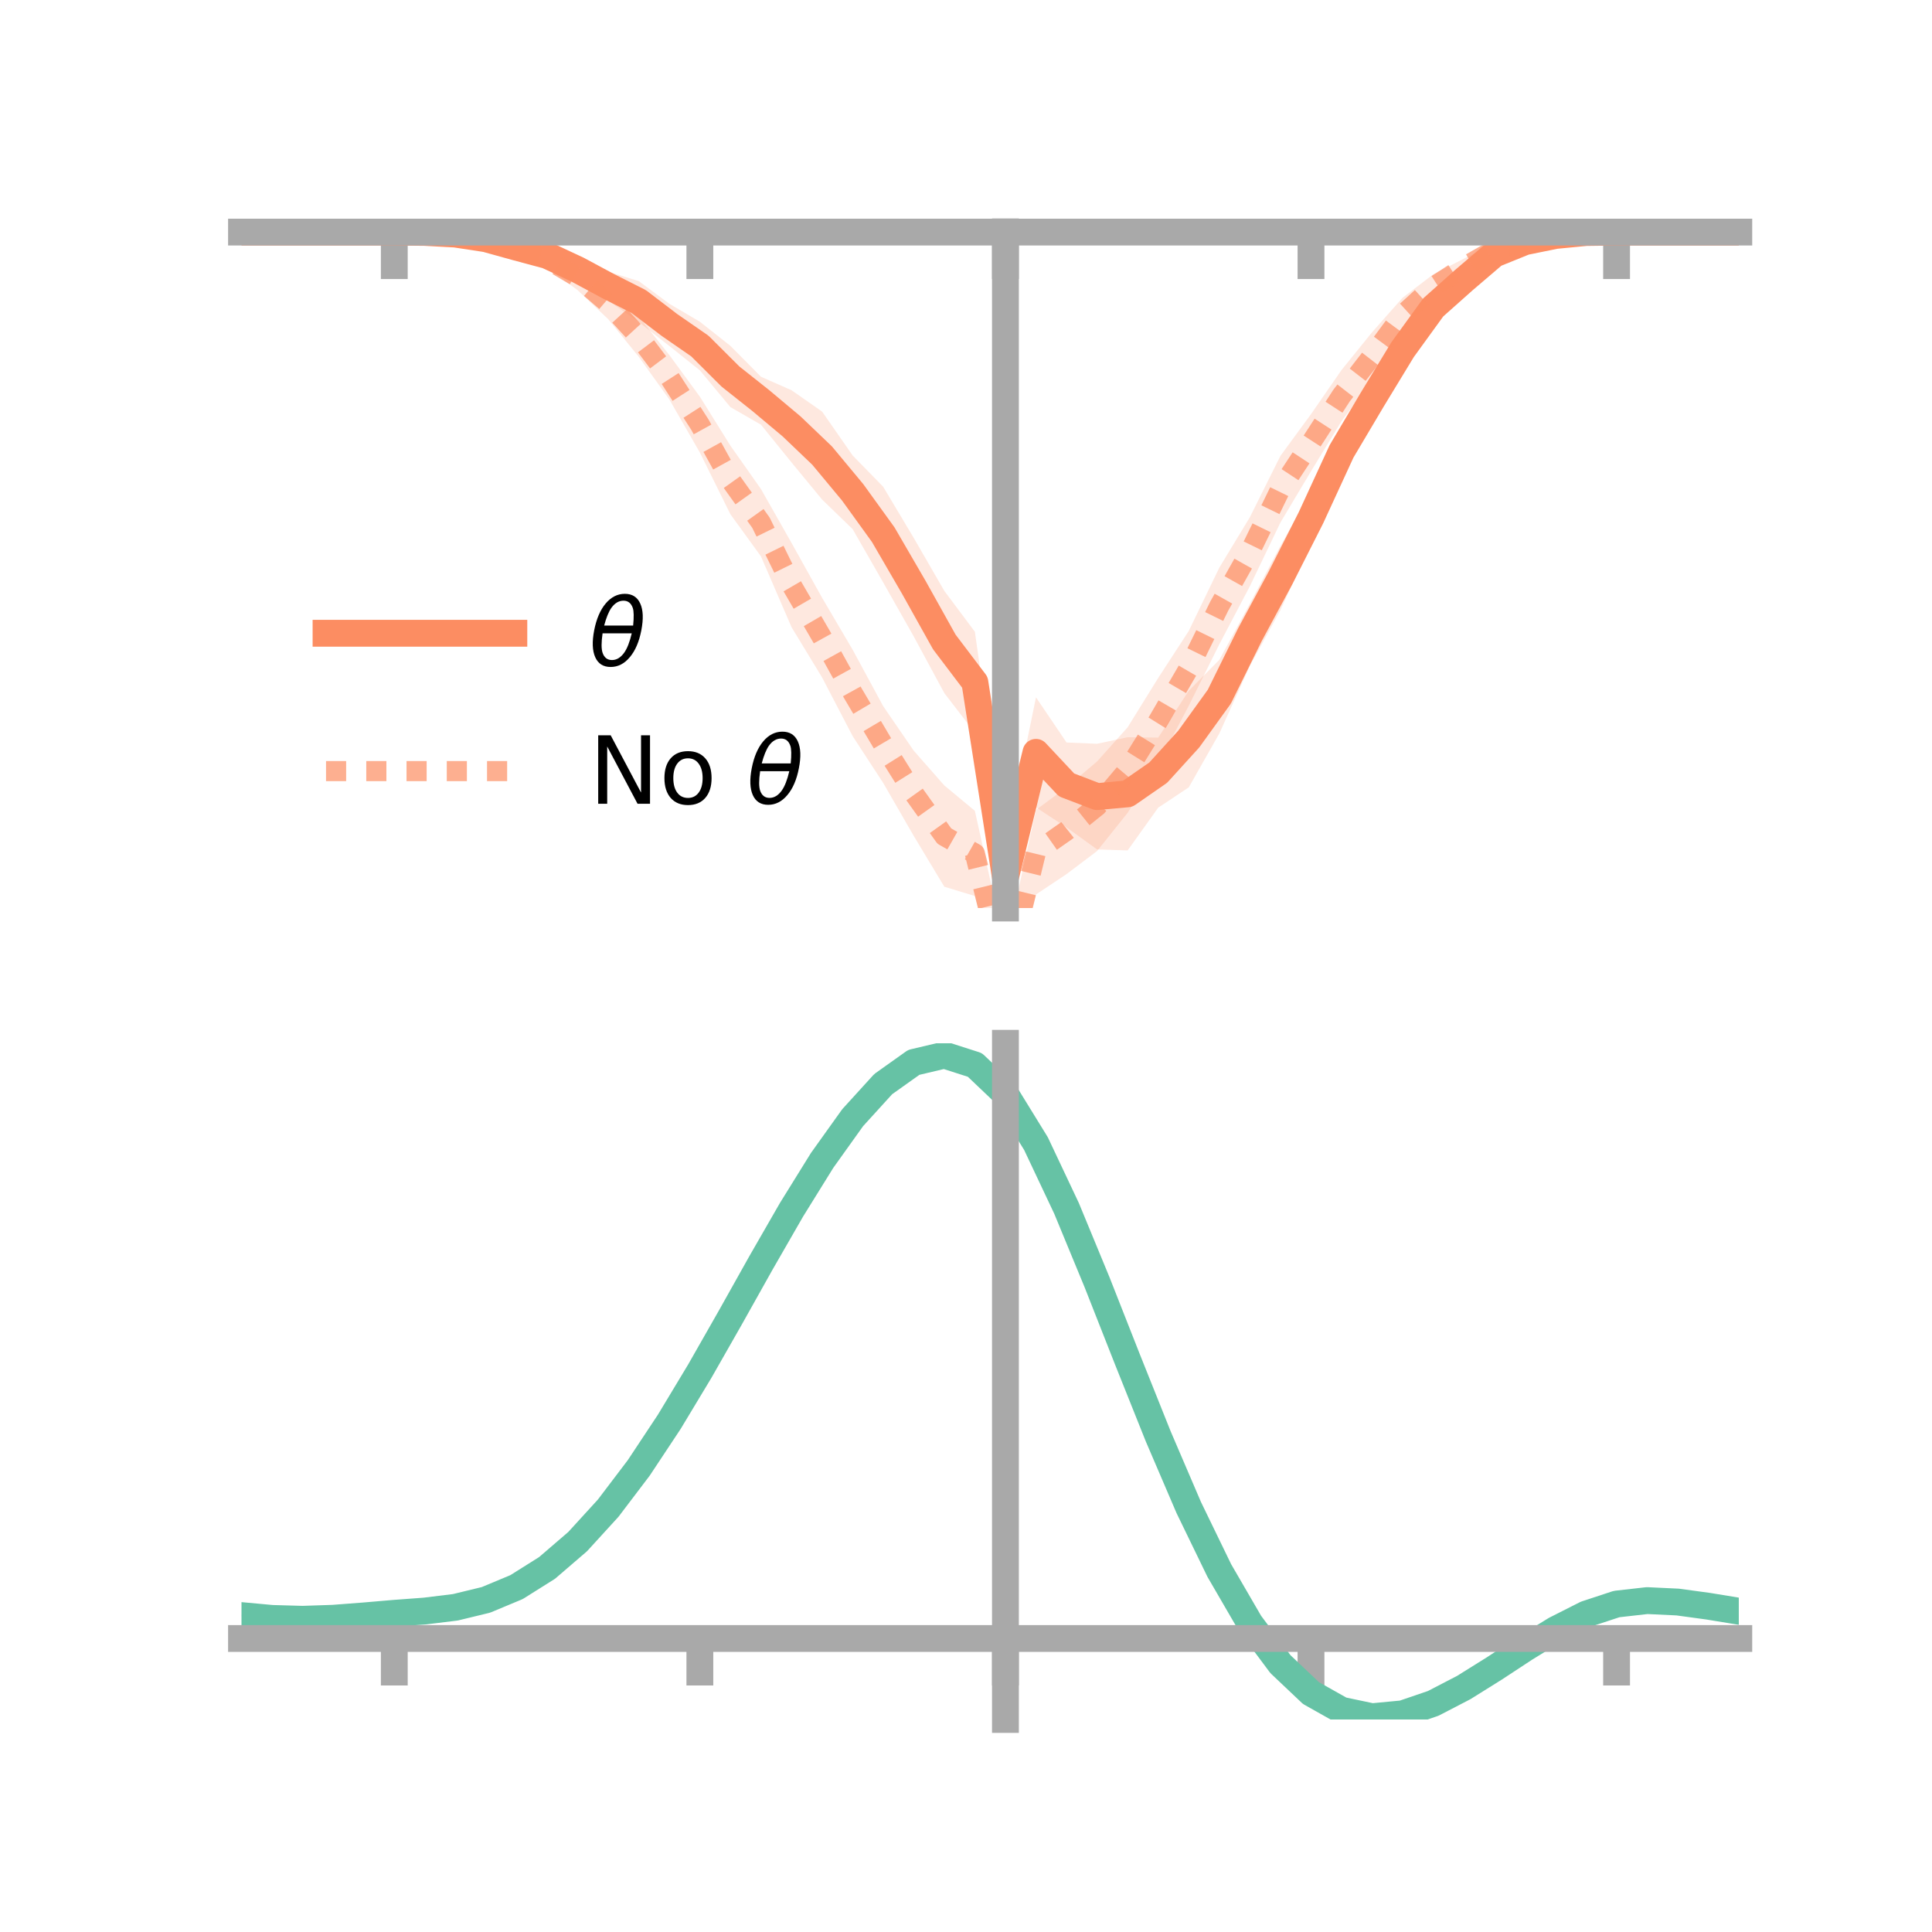 <?xml version="1.0" encoding="utf-8" standalone="no"?>
<!DOCTYPE svg PUBLIC "-//W3C//DTD SVG 1.1//EN"
  "http://www.w3.org/Graphics/SVG/1.1/DTD/svg11.dtd">
<!-- Created with matplotlib (https://matplotlib.org/) -->
<svg height="144pt" version="1.1" viewBox="0 0 144 144" width="144pt" xmlns="http://www.w3.org/2000/svg" xmlns:xlink="http://www.w3.org/1999/xlink">
 <defs>
  <style type="text/css">*{stroke-linecap:butt;stroke-linejoin:round;}</style>
 </defs>
 <g id="figure_1">
  <g id="patch_1">
   <path d="M 0 144 
L 144 144 
L 144 0 
L 0 0 
z
" style="fill:none;"/>
  </g>
  <g id="axes_1">
   <g id="patch_2">
    <path d="M 18 67.68 
L 129.6 67.68 
L 129.6 17.28 
L 18 17.28 
z
" style="fill:none;"/>
   </g>
   <g id="PolyCollection_1">
    <path clip-path="url(#p71e0c02a2f)" d="M 18 17.299 
L 18 17.299 
L 20.278 17.299 
L 22.555 17.299 
L 24.833 17.299 
L 27.11 17.299 
L 29.388 17.299 
L 31.665 17.29 
L 33.943 17.28 
L 36.22 17.494 
L 38.498 17.97 
L 40.776 18.405 
L 43.053 19.316 
L 45.331 20.248 
L 47.608 20.951 
L 49.886 22.641 
L 52.163 23.98 
L 54.441 25.779 
L 56.718 28.081 
L 58.996 29.087 
L 61.273 30.675 
L 63.551 33.948 
L 65.829 36.282 
L 68.106 40.096 
L 70.384 44.041 
L 72.661 47.088 
L 74.939 63.113 
L 77.216 51.974 
L 79.494 55.341 
L 81.771 55.438 
L 84.049 54.949 
L 86.327 54.977 
L 88.604 51.484 
L 90.882 49.182 
L 93.159 44.991 
L 95.437 40.69 
L 97.714 36.672 
L 99.992 31.717 
L 102.269 28.111 
L 104.547 24.849 
L 106.824 21.985 
L 109.102 20.018 
L 111.38 18.471 
L 113.657 17.666 
L 115.935 17.402 
L 118.212 17.294 
L 120.49 17.297 
L 122.767 17.299 
L 125.045 17.299 
L 127.322 17.299 
L 129.6 17.299 
L 129.6 17.299 
L 129.6 17.299 
L 127.322 17.299 
L 125.045 17.299 
L 122.767 17.299 
L 120.49 17.302 
L 118.212 17.368 
L 115.935 17.701 
L 113.657 18.364 
L 111.38 19.403 
L 109.102 21.747 
L 106.824 23.837 
L 104.547 27.257 
L 102.269 31.489 
L 99.992 35.561 
L 97.714 40.495 
L 95.437 45.475 
L 93.159 49.629 
L 90.882 54.669 
L 88.604 58.684 
L 86.327 60.198 
L 84.049 63.385 
L 81.771 63.313 
L 79.494 61.669 
L 77.216 60.176 
L 74.939 67.68 
L 72.661 54.62 
L 70.384 51.658 
L 68.106 47.44 
L 65.829 43.413 
L 63.551 39.439 
L 61.273 37.232 
L 58.996 34.467 
L 56.718 31.654 
L 54.441 30.345 
L 52.163 27.602 
L 49.886 25.786 
L 47.608 24.001 
L 45.331 22.404 
L 43.053 20.886 
L 40.776 19.671 
L 38.498 18.885 
L 36.22 18.096 
L 33.943 17.613 
L 31.665 17.356 
L 29.388 17.299 
L 27.11 17.299 
L 24.833 17.299 
L 22.555 17.299 
L 20.278 17.299 
L 18 17.299 
z
" style="fill:#fc8d62;fill-opacity:0.2;"/>
   </g>
   <g id="PolyCollection_2">
    <path clip-path="url(#p71e0c02a2f)" d="M 18 17.299 
L 18 17.299 
L 20.278 17.299 
L 22.555 17.299 
L 24.833 17.299 
L 27.11 17.299 
L 29.388 17.299 
L 31.665 17.228 
L 33.943 17.235 
L 36.22 17.318 
L 38.498 17.908 
L 40.776 18.683 
L 43.053 19.694 
L 45.331 21.436 
L 47.608 23.598 
L 49.886 26.46 
L 52.163 29.564 
L 54.441 33.218 
L 56.718 36.452 
L 58.996 40.464 
L 61.273 44.553 
L 63.551 48.427 
L 65.829 52.635 
L 68.106 55.954 
L 70.384 58.543 
L 72.661 60.434 
L 74.939 70.705 
L 77.216 60.363 
L 79.494 58.686 
L 81.771 56.753 
L 84.049 54.206 
L 86.327 50.53 
L 88.604 47.026 
L 90.882 42.308 
L 93.159 38.55 
L 95.437 33.977 
L 97.714 30.87 
L 99.992 27.577 
L 102.269 24.762 
L 104.547 22.186 
L 106.824 20.449 
L 109.102 19.284 
L 111.38 18.1 
L 113.657 17.627 
L 115.935 17.234 
L 118.212 17.256 
L 120.49 17.299 
L 122.767 17.299 
L 125.045 17.299 
L 127.322 17.299 
L 129.6 17.299 
L 129.6 17.299 
L 129.6 17.299 
L 127.322 17.299 
L 125.045 17.299 
L 122.767 17.299 
L 120.49 17.299 
L 118.212 17.399 
L 115.935 17.678 
L 113.657 18.314 
L 111.38 19.139 
L 109.102 20.542 
L 106.824 22.324 
L 104.547 24.738 
L 102.269 28.324 
L 99.992 31.389 
L 97.714 35.127 
L 95.437 38.943 
L 93.159 43.689 
L 90.882 48.02 
L 88.604 52.602 
L 86.327 56.928 
L 84.049 60.582 
L 81.771 63.43 
L 79.494 65.151 
L 77.216 66.669 
L 74.939 75.062 
L 72.661 66.784 
L 70.384 66.091 
L 68.106 62.306 
L 65.829 58.356 
L 63.551 54.865 
L 61.273 50.492 
L 58.996 46.745 
L 56.718 41.469 
L 54.441 38.329 
L 52.163 33.728 
L 49.886 29.768 
L 47.608 26.591 
L 45.331 23.787 
L 43.053 21.629 
L 40.776 19.947 
L 38.498 18.854 
L 36.22 17.982 
L 33.943 17.627 
L 31.665 17.369 
L 29.388 17.299 
L 27.11 17.299 
L 24.833 17.299 
L 22.555 17.299 
L 20.278 17.299 
L 18 17.299 
z
" style="fill:#fc8d62;fill-opacity:0.2;"/>
   </g>
   <g id="matplotlib.axis_1">
    <g id="xtick_1">
     <g id="line2d_1">
      <defs>
       <path d="M 0 0 
L 0 3.5 
" id="md481c76063" style="stroke:#a9a9a9;stroke-width:2;"/>
      </defs>
      <g>
       <use style="fill:#a9a9a9;stroke:#a9a9a9;stroke-width:2;" x="29.388" xlink:href="#md481c76063" y="17.299"/>
      </g>
     </g>
    </g>
    <g id="xtick_2">
     <g id="line2d_2">
      <g>
       <use style="fill:#a9a9a9;stroke:#a9a9a9;stroke-width:2;" x="52.163" xlink:href="#md481c76063" y="17.299"/>
      </g>
     </g>
    </g>
    <g id="xtick_3">
     <g id="line2d_3">
      <g>
       <use style="fill:#a9a9a9;stroke:#a9a9a9;stroke-width:2;" x="74.939" xlink:href="#md481c76063" y="17.299"/>
      </g>
     </g>
    </g>
    <g id="xtick_4">
     <g id="line2d_4">
      <g>
       <use style="fill:#a9a9a9;stroke:#a9a9a9;stroke-width:2;" x="97.714" xlink:href="#md481c76063" y="17.299"/>
      </g>
     </g>
    </g>
    <g id="xtick_5">
     <g id="line2d_5">
      <g>
       <use style="fill:#a9a9a9;stroke:#a9a9a9;stroke-width:2;" x="120.49" xlink:href="#md481c76063" y="17.299"/>
      </g>
     </g>
    </g>
   </g>
   <g id="matplotlib.axis_2"/>
   <g id="line2d_6">
    <path clip-path="url(#p71e0c02a2f)" d="M 18 17.299 
L 20.278 17.299 
L 22.555 17.299 
L 24.833 17.299 
L 27.11 17.299 
L 29.388 17.299 
L 31.665 17.323 
L 33.943 17.447 
L 36.22 17.795 
L 38.498 18.427 
L 40.776 19.038 
L 43.053 20.101 
L 45.331 21.326 
L 47.608 22.476 
L 49.886 24.214 
L 52.163 25.791 
L 54.441 28.062 
L 56.718 29.868 
L 58.996 31.777 
L 61.273 33.953 
L 63.551 36.694 
L 65.829 39.848 
L 68.106 43.768 
L 70.384 47.849 
L 72.661 50.854 
L 74.939 65.397 
L 77.216 56.075 
L 79.494 58.505 
L 81.771 59.376 
L 84.049 59.167 
L 86.327 57.588 
L 88.604 55.084 
L 90.882 51.926 
L 93.159 47.31 
L 95.437 43.082 
L 97.714 38.584 
L 99.992 33.639 
L 102.269 29.8 
L 104.547 26.053 
L 106.824 22.911 
L 109.102 20.883 
L 111.38 18.937 
L 113.657 18.015 
L 115.935 17.551 
L 118.212 17.331 
L 120.49 17.3 
L 122.767 17.299 
L 125.045 17.299 
L 127.322 17.299 
L 129.6 17.299 
" style="fill:none;stroke:#fc8d62;stroke-linecap:square;stroke-width:2;"/>
   </g>
   <g id="line2d_7">
    <path clip-path="url(#p71e0c02a2f)" d="M 18 17.299 
L 20.278 17.299 
L 22.555 17.299 
L 24.833 17.299 
L 27.11 17.299 
L 29.388 17.299 
L 31.665 17.298 
L 33.943 17.431 
L 36.22 17.65 
L 38.498 18.381 
L 40.776 19.315 
L 43.053 20.662 
L 45.331 22.612 
L 47.608 25.094 
L 49.886 28.114 
L 52.163 31.646 
L 54.441 35.774 
L 56.718 38.96 
L 58.996 43.605 
L 61.273 47.522 
L 63.551 51.646 
L 65.829 55.496 
L 68.106 59.13 
L 70.384 62.317 
L 72.661 63.609 
L 74.939 72.884 
L 77.216 63.516 
L 79.494 61.918 
L 81.771 60.092 
L 84.049 57.394 
L 86.327 53.729 
L 88.604 49.814 
L 90.882 45.164 
L 93.159 41.119 
L 95.437 36.46 
L 97.714 32.998 
L 99.992 29.483 
L 102.269 26.543 
L 104.547 23.462 
L 106.824 21.386 
L 109.102 19.913 
L 111.38 18.619 
L 113.657 17.97 
L 115.935 17.456 
L 118.212 17.327 
L 120.49 17.299 
L 122.767 17.299 
L 125.045 17.299 
L 127.322 17.299 
L 129.6 17.299 
" style="fill:none;stroke:#fc8d62;stroke-dasharray:1.5,1.5;stroke-dashoffset:0;stroke-opacity:0.7;stroke-width:1.5;"/>
   </g>
   <g id="patch_3">
    <path d="M 74.939 67.68 
L 74.939 17.28 
" style="fill:none;stroke:#a9a9a9;stroke-linecap:square;stroke-linejoin:miter;stroke-width:2;"/>
   </g>
   <g id="patch_4">
    <path d="M 129.6 67.68 
L 129.6 17.28 
" style="fill:none;"/>
   </g>
   <g id="patch_5">
    <path d="M 18 17.299 
L 129.6 17.299 
" style="fill:none;stroke:#a9a9a9;stroke-linecap:square;stroke-linejoin:miter;stroke-width:2;"/>
   </g>
   <g id="patch_6">
    <path d="M 18 17.28 
L 129.6 17.28 
" style="fill:none;"/>
   </g>
   <g id="legend_1">
    <g id="line2d_8">
     <path d="M 24.3 47.2 
L 38.3 47.2 
" style="fill:none;stroke:#fc8d62;stroke-linecap:square;stroke-width:2;"/>
    </g>
    <g id="line2d_9"/>
    <g id="text_1">
     <!-- $\theta$ -->
     <g transform="translate(43.9 49.65)scale(0.07 -0.07)">
      <defs>
       <path d="M 45.516 34.672 
L 14.453 34.672 
Q 12.359 20.062 14.5 13.875 
Q 17.188 6.25 24.469 6.25 
Q 31.781 6.25 37.359 13.922 
Q 42.234 20.656 45.516 34.672 
z
M 47.016 42.969 
Q 48.344 56.844 46.625 61.719 
Q 43.953 69.438 36.766 69.438 
Q 29.297 69.438 23.828 61.812 
Q 19.531 55.672 16.156 42.969 
z
M 38.188 76.766 
Q 49.906 76.766 54.594 66.406 
Q 59.281 56.109 55.719 37.844 
Q 52.203 19.625 43.453 9.281 
Q 34.766 -1.125 23.047 -1.125 
Q 11.281 -1.125 6.641 9.281 
Q 2 19.625 5.516 37.844 
Q 9.078 56.109 17.719 66.406 
Q 26.422 76.766 38.188 76.766 
z
" id="DejaVuSans-Oblique-952"/>
      </defs>
      <use transform="translate(0 0.234)" xlink:href="#DejaVuSans-Oblique-952"/>
     </g>
    </g>
    <g id="line2d_10">
     <path d="M 24.3 57.474 
L 38.3 57.474 
" style="fill:none;stroke:#fc8d62;stroke-dasharray:1.5,1.5;stroke-dashoffset:0;stroke-opacity:0.7;stroke-width:1.5;"/>
    </g>
    <g id="line2d_11"/>
    <g id="text_2">
     <!-- No $\theta$ -->
     <g transform="translate(43.9 59.924)scale(0.07 -0.07)">
      <defs>
       <path d="M 9.812 72.906 
L 23.094 72.906 
L 55.422 11.922 
L 55.422 72.906 
L 64.984 72.906 
L 64.984 0 
L 51.703 0 
L 19.391 60.984 
L 19.391 0 
L 9.812 0 
z
" id="DejaVuSans-78"/>
       <path d="M 30.609 48.391 
Q 23.391 48.391 19.188 42.75 
Q 14.984 37.109 14.984 27.297 
Q 14.984 17.484 19.156 11.844 
Q 23.344 6.203 30.609 6.203 
Q 37.797 6.203 41.984 11.859 
Q 46.188 17.531 46.188 27.297 
Q 46.188 37.016 41.984 42.703 
Q 37.797 48.391 30.609 48.391 
z
M 30.609 56 
Q 42.328 56 49.016 48.375 
Q 55.719 40.766 55.719 27.297 
Q 55.719 13.875 49.016 6.219 
Q 42.328 -1.422 30.609 -1.422 
Q 18.844 -1.422 12.172 6.219 
Q 5.516 13.875 5.516 27.297 
Q 5.516 40.766 12.172 48.375 
Q 18.844 56 30.609 56 
z
" id="DejaVuSans-111"/>
       <path id="DejaVuSans-32"/>
      </defs>
      <use transform="translate(0 0.234)" xlink:href="#DejaVuSans-78"/>
      <use transform="translate(74.805 0.234)" xlink:href="#DejaVuSans-111"/>
      <use transform="translate(135.986 0.234)" xlink:href="#DejaVuSans-32"/>
      <use transform="translate(167.773 0.234)" xlink:href="#DejaVuSans-Oblique-952"/>
     </g>
    </g>
   </g>
  </g>
  <g id="axes_2">
   <g id="patch_7">
    <path d="M 18 128.16 
L 129.6 128.16 
L 129.6 77.76 
L 18 77.76 
z
" style="fill:none;"/>
   </g>
   <g id="PolyCollection_3">
    <path clip-path="url(#p77f73a633b)" d="M 18 120.457 
L 18 120.378 
L 20.278 120.598 
L 22.555 120.662 
L 24.833 120.578 
L 27.11 120.395 
L 29.388 120.192 
L 31.665 120.019 
L 33.943 119.734 
L 36.22 119.176 
L 38.498 118.217 
L 40.776 116.765 
L 43.053 114.77 
L 45.331 112.224 
L 47.608 109.159 
L 49.886 105.643 
L 52.163 101.777 
L 54.441 97.691 
L 56.718 93.539 
L 58.996 89.496 
L 61.273 85.751 
L 63.551 82.502 
L 65.829 79.954 
L 68.106 78.307 
L 70.384 77.76 
L 72.661 78.502 
L 74.939 80.702 
L 77.216 84.451 
L 79.494 89.345 
L 81.771 94.935 
L 84.049 100.802 
L 86.327 106.581 
L 88.604 111.969 
L 90.882 116.734 
L 93.159 120.709 
L 95.437 123.8 
L 97.714 125.976 
L 99.992 127.266 
L 102.269 127.748 
L 104.547 127.537 
L 106.824 126.772 
L 109.102 125.608 
L 111.38 124.209 
L 113.657 122.739 
L 115.935 121.358 
L 118.212 120.219 
L 120.49 119.474 
L 122.767 119.218 
L 125.045 119.333 
L 127.322 119.653 
L 129.6 120.038 
L 129.6 120.143 
L 129.6 120.143 
L 127.322 119.783 
L 125.045 119.482 
L 122.767 119.379 
L 120.49 119.64 
L 118.212 120.395 
L 115.935 121.56 
L 113.657 122.983 
L 111.38 124.502 
L 109.102 125.948 
L 106.824 127.148 
L 104.547 127.937 
L 102.269 128.16 
L 99.992 127.685 
L 97.714 126.411 
L 95.437 124.274 
L 93.159 121.257 
L 90.882 117.391 
L 88.604 112.765 
L 86.327 107.536 
L 84.049 101.924 
L 81.771 96.222 
L 79.494 90.786 
L 77.216 86.025 
L 74.939 82.379 
L 72.661 80.245 
L 70.384 79.529 
L 68.106 80.061 
L 65.829 81.653 
L 63.551 84.112 
L 61.273 87.238 
L 58.996 90.837 
L 56.718 94.715 
L 54.441 98.692 
L 52.163 102.602 
L 49.886 106.298 
L 47.608 109.66 
L 45.331 112.594 
L 43.053 115.037 
L 40.776 116.962 
L 38.498 118.374 
L 36.22 119.314 
L 33.943 119.862 
L 31.665 120.138 
L 29.388 120.301 
L 27.11 120.489 
L 24.833 120.653 
L 22.555 120.722 
L 20.278 120.659 
L 18 120.457 
z
" style="fill:#66c2a5;fill-opacity:0.2;"/>
   </g>
   <g id="matplotlib.axis_3">
    <g id="xtick_6">
     <g id="line2d_12">
      <g>
       <use style="fill:#a9a9a9;stroke:#a9a9a9;stroke-width:2;" x="29.388" xlink:href="#md481c76063" y="122.124"/>
      </g>
     </g>
    </g>
    <g id="xtick_7">
     <g id="line2d_13">
      <g>
       <use style="fill:#a9a9a9;stroke:#a9a9a9;stroke-width:2;" x="52.163" xlink:href="#md481c76063" y="122.124"/>
      </g>
     </g>
    </g>
    <g id="xtick_8">
     <g id="line2d_14">
      <g>
       <use style="fill:#a9a9a9;stroke:#a9a9a9;stroke-width:2;" x="74.939" xlink:href="#md481c76063" y="122.124"/>
      </g>
     </g>
    </g>
    <g id="xtick_9">
     <g id="line2d_15">
      <g>
       <use style="fill:#a9a9a9;stroke:#a9a9a9;stroke-width:2;" x="97.714" xlink:href="#md481c76063" y="122.124"/>
      </g>
     </g>
    </g>
    <g id="xtick_10">
     <g id="line2d_16">
      <g>
       <use style="fill:#a9a9a9;stroke:#a9a9a9;stroke-width:2;" x="120.49" xlink:href="#md481c76063" y="122.124"/>
      </g>
     </g>
    </g>
   </g>
   <g id="matplotlib.axis_4"/>
   <g id="line2d_17">
    <path clip-path="url(#p77f73a633b)" d="M 18 120.418 
L 20.278 120.628 
L 22.555 120.692 
L 24.833 120.616 
L 27.11 120.442 
L 29.388 120.247 
L 31.665 120.078 
L 33.943 119.798 
L 36.22 119.245 
L 38.498 118.295 
L 40.776 116.863 
L 43.053 114.904 
L 45.331 112.409 
L 47.608 109.409 
L 49.886 105.97 
L 52.163 102.189 
L 54.441 98.191 
L 56.718 94.127 
L 58.996 90.166 
L 61.273 86.495 
L 63.551 83.307 
L 65.829 80.804 
L 68.106 79.184 
L 70.384 78.644 
L 72.661 79.374 
L 74.939 81.541 
L 77.216 85.238 
L 79.494 90.065 
L 81.771 95.579 
L 84.049 101.363 
L 86.327 107.058 
L 88.604 112.367 
L 90.882 117.062 
L 93.159 120.983 
L 95.437 124.037 
L 97.714 126.193 
L 99.992 127.475 
L 102.269 127.954 
L 104.547 127.737 
L 106.824 126.96 
L 109.102 125.778 
L 111.38 124.356 
L 113.657 122.861 
L 115.935 121.459 
L 118.212 120.307 
L 120.49 119.557 
L 122.767 119.299 
L 125.045 119.407 
L 127.322 119.718 
L 129.6 120.091 
" style="fill:none;stroke:#66c2a5;stroke-linecap:square;stroke-width:2;"/>
   </g>
   <g id="patch_8">
    <path d="M 74.939 128.16 
L 74.939 77.76 
" style="fill:none;stroke:#a9a9a9;stroke-linecap:square;stroke-linejoin:miter;stroke-width:2;"/>
   </g>
   <g id="patch_9">
    <path d="M 129.6 128.16 
L 129.6 77.76 
" style="fill:none;"/>
   </g>
   <g id="patch_10">
    <path d="M 18 122.124 
L 129.6 122.124 
" style="fill:none;stroke:#a9a9a9;stroke-linecap:square;stroke-linejoin:miter;stroke-width:2;"/>
   </g>
   <g id="patch_11">
    <path d="M 18 77.76 
L 129.6 77.76 
" style="fill:none;"/>
   </g>
  </g>
 </g>
 <defs>
  <clipPath id="p71e0c02a2f">
   <rect height="50.4" width="111.6" x="18" y="17.28"/>
  </clipPath>
  <clipPath id="p77f73a633b">
   <rect height="50.4" width="111.6" x="18" y="77.76"/>
  </clipPath>
 </defs>
</svg>
